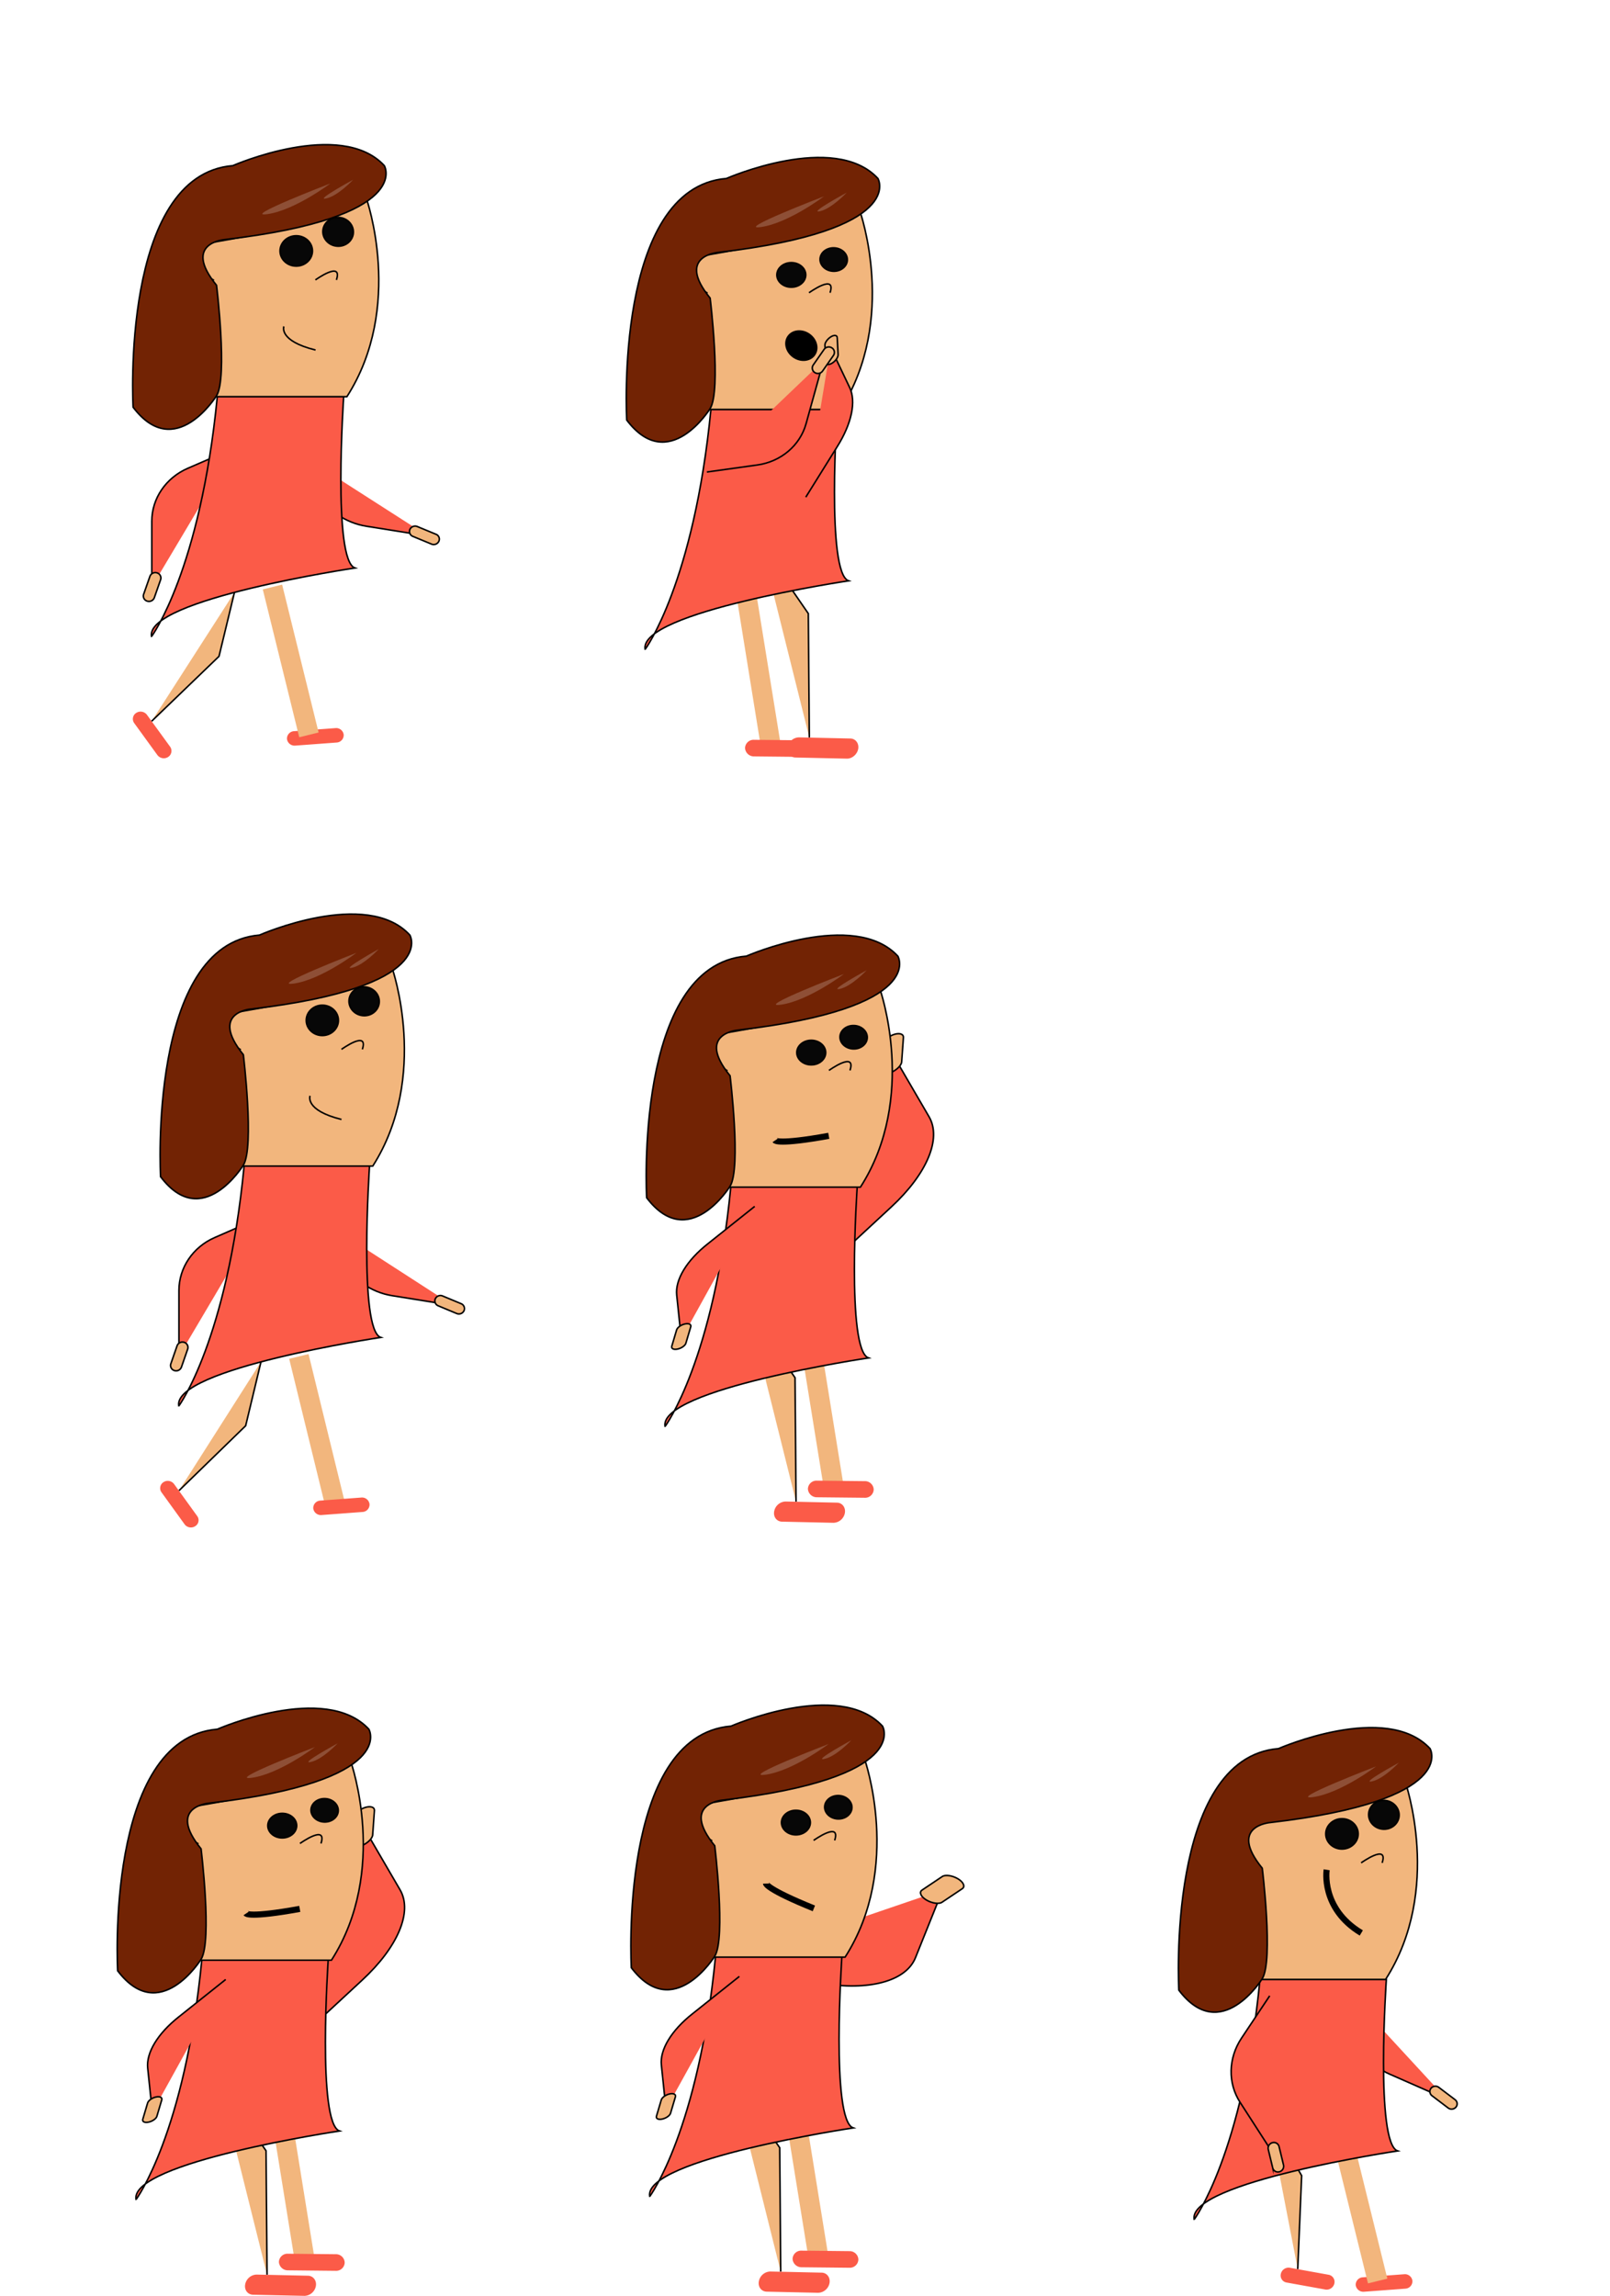 <svg xmlns="http://www.w3.org/2000/svg" width="1050" height="1497" viewBox="0 0 1050 1497">
  <defs>
    <style>
      .cls-1, .cls-5 {
        fill: none;
      }

      .cls-2, .cls-4 {
        fill: #fb5b48;
      }

      .cls-10, .cls-2, .cls-3, .cls-6, .cls-7, .cls-8 {
        stroke: #000;
      }

      .cls-10, .cls-2, .cls-3, .cls-5, .cls-6, .cls-7, .cls-8 {
        stroke-miterlimit: 10;
      }

      .cls-3, .cls-6 {
        fill: #f2b67d;
      }

      .cls-5 {
        stroke: #f2b67d;
        stroke-width: 13px;
      }

      .cls-6 {
        stroke-width: 4px;
      }

      .cls-7 {
        fill: #070707;
      }

      .cls-8 {
        fill: #722304;
      }

      .cls-9 {
        fill: #8e4f36;
      }
    </style>
  </defs>
  <title>spritesheet_girl</title>
  <g id="fnise">
    <rect class="cls-1" x="700" y="997" width="350" height="500"/>
    <rect class="cls-1" y="997" width="350" height="500"/>
    <g>
      <g>
        <path class="cls-2" d="M874.21,1293.45l6.72,28.84c3,13.19,12.58,24.38,25.47,30l37.17,16.35"/>
        <path class="cls-3" d="M948.85,1368.81l-10.43-7.9a3.71,3.71,0,0,0-5.14.52h0a3.42,3.42,0,0,0,.69,4.93l10.43,7.9a3.7,3.7,0,0,0,5.13-.52h0A3.36,3.36,0,0,0,948.85,1368.81Z"/>
      </g>
      <g>
        <path class="cls-4" d="M870.24,1488.74h0a5.18,5.18,0,0,1-5.85,3.93l-25.44-4.6a4.63,4.63,0,0,1-3.61-5.68h0a5.18,5.18,0,0,1,5.85-3.93l25.44,4.6A4.7,4.7,0,0,1,870.24,1488.74Z"/>
        <polyline class="cls-3" points="827.39 1381.29 848.9 1418.41 846.35 1479.34"/>
      </g>
      <g>
        <path class="cls-4" d="M921.14,1487h0a4.84,4.84,0,0,1-4.64,5.1l-26.9,2a5,5,0,0,1-5.44-4.3h0a4.83,4.83,0,0,1,4.63-5.1l26.91-2A4.91,4.91,0,0,1,921.14,1487Z"/>
        <line class="cls-5" x1="874.69" y1="1390.7" x2="898.47" y2="1487.1"/>
      </g>
      <path class="cls-2" d="M821.72,1290.5h82.42s-7.36,106.8,7.35,111.8c0,0-136.92,20.4-132.69,44.7C778.9,1447,810.64,1403.8,821.72,1290.5Z"/>
      <path class="cls-3" d="M816.5,1290.4s-7.36-64.1,0-76c0,0-23.27-12.4-1.61-24.3,0,0,97.73-15.9,101.46-28.8,0,0,24.88,70.6-12.7,129.2H816.5Z"/>
      <path class="cls-6" d="M865.22,1219s-4.07,25.15,22.58,41.2"/>
      <path class="cls-3" d="M887.7,1214.5s17.93-12.9,13.7,0"/>
      <ellipse class="cls-7" cx="875.2" cy="1195.6" rx="10.58" ry="9.9"/>
      <ellipse class="cls-7" cx="902.51" cy="1183.12" rx="9.4" ry="9.97" transform="translate(-373.42 1948.84) rotate(-83.63)"/>
      <path class="cls-8" d="M823.22,1218s7.35,60.1,0,72c0,0-27,43.7-54.41,7.5,0,0-8.47-151.5,65-157.5,0,0,70.33-30.8,98.84,0,0,0,19.55,33.8-104.07,48.2C828.56,1188.2,800.55,1190.2,823.22,1218Z"/>
      <path class="cls-9" d="M912.28,1149.2s-9.87,10.6-17.63,12.2S912.28,1149.2,912.28,1149.2Z"/>
      <path class="cls-9" d="M897.47,1151.6s-23.07,17.4-41,20S897.47,1151.6,897.47,1151.6Z"/>
      <g>
        <path class="cls-2" d="M828.07,1301.17l-18.4,27.6c-8.66,13-9,29.28-1,41.72l23.22,36"/>
        <path class="cls-3" d="M827.12,1401.3l2.93,12.15a3.48,3.48,0,0,0,4.34,2.44h0a3.73,3.73,0,0,0,2.7-4.36l-2.94-12.15a3.47,3.47,0,0,0-4.33-2.44h0A3.72,3.72,0,0,0,827.12,1401.3Z"/>
      </g>
    </g>
    <g>
      <g>
        <path class="cls-2" d="M186.55,1336.93l49.67-46c23.36-21.6,33-44.61,24.69-58.86l-24-41.19"/>
        <path class="cls-3" d="M243.05,1196.24l1.13-15.87c.12-2.4-2.89-3.22-6.82-1.71h0c-3.92,1.52-7.33,4.79-7.46,7.18l-1.13,15.88c-.12,2.39,2.89,3.21,6.82,1.7h0C239.51,1201.9,242.92,1198.63,243.05,1196.24Z"/>
      </g>
      <g>
        <polyline class="cls-3" points="142.9 1357.82 173.5 1402.2 174.16 1483"/>
        <path class="cls-4" d="M206,1490.38h0a7.79,7.79,0,0,1-7.4,6.41l-33.6-.74c-3.36-.09-5.76-3-5.1-6.72h0a7.8,7.8,0,0,1,7.41-6.41l33.59.74C204.3,1483.75,206.61,1486.82,206,1490.38Z"/>
      </g>
      <g>
        <line class="cls-5" x1="180.48" y1="1360.58" x2="198.65" y2="1473"/>
        <path class="cls-4" d="M224.8,1475.08h0a5.56,5.56,0,0,1-5.84,5.38l-31.2-.32a5.8,5.8,0,0,1-5.86-5.44h0a5.56,5.56,0,0,1,5.83-5.38l31.21.32A5.68,5.68,0,0,1,224.8,1475.08Z"/>
      </g>
      <path class="cls-2" d="M131.64,1277.5h82.42s-7.35,106.8,7.36,111.8c0,0-136.93,20.4-132.7,44.7C88.82,1434,120.56,1390.8,131.64,1277.5Z"/>
      <path class="cls-3" d="M129,1277.86s-7.36-64.1,0-76c0,0-23.28-12.4-1.62-24.3,0,0,97.73-15.9,101.46-28.8,0,0,24.89,70.6-12.69,129.2H129Z"/>
      <path class="cls-3" d="M195.62,1201.86s17.94-12.9,13.71,0"/>
      <ellipse class="cls-7" cx="184.07" cy="1190.23" rx="9.43" ry="8.02"/>
      <ellipse class="cls-7" cx="211.71" cy="1180.21" rx="7.64" ry="8.91" transform="translate(-976.36 1342.13) rotate(-87.59)"/>
      <path class="cls-8" d="M131.14,1205.36s7.36,60.1,0,72c0,0-27,43.7-54.41,7.5,0,0-8.46-151.5,65-157.5,0,0,70.33-30.8,98.84,0,0,0,19.55,33.8-104.08,48.2C136.48,1175.56,108.47,1177.56,131.14,1205.36Z"/>
      <path class="cls-9" d="M220.21,1136.56s-9.88,10.6-17.63,12.2S220.21,1136.56,220.21,1136.56Z"/>
      <path class="cls-9" d="M205.4,1139s-23.08,17.4-41,20S205.4,1139,205.4,1139Z"/>
      <g>
        <path class="cls-2" d="M147.19,1290.52l-30.4,24.22c-14,11-21.52,23.59-20.46,33.57l3,28.8"/>
        <path class="cls-3" d="M102.35,1379.59l3.12-10.51c.53-1.61-1.14-2.51-3.73-1.94h0c-2.45.51-5,2.26-5.48,3.93l-3.12,10.52c-.53,1.61,1.14,2.51,3.73,1.94h0C99.46,1383,102,1381.2,102.35,1379.59Z"/>
      </g>
      <path class="cls-6" d="M160.5,1247.5s2,3,35-3"/>
    </g>
    <rect class="cls-1" x="350" y="997" width="350" height="500"/>
    <g>
      <g>
        <path class="cls-2" d="M468.64,1282l66.77,11c31.39,5.18,55.47-1.36,61.62-16.65l17.78-44.24"/>
        <path class="cls-3" d="M614.37,1240.17l13.23-8.85c2-1.38.76-4.26-2.84-6.43h0c-3.61-2.17-8.29-2.85-10.25-1.48l-13.22,8.86c-2,1.37-.77,4.25,2.84,6.42h0C607.73,1240.86,612.41,1241.54,614.37,1240.17Z"/>
      </g>
      <g>
        <polyline class="cls-3" points="477.9 1355.82 508.5 1400.2 509.16 1481"/>
        <path class="cls-4" d="M541,1488.38h0a7.79,7.79,0,0,1-7.4,6.41l-33.6-.74c-3.36-.09-5.76-3-5.1-6.72h0a7.8,7.8,0,0,1,7.41-6.41l33.59.74C539.3,1481.75,541.61,1484.82,541,1488.38Z"/>
      </g>
      <g>
        <line class="cls-5" x1="515.48" y1="1358.58" x2="533.65" y2="1471"/>
        <path class="cls-4" d="M559.8,1473.08h0a5.56,5.56,0,0,1-5.84,5.38l-31.2-.32a5.8,5.8,0,0,1-5.86-5.44h0a5.56,5.56,0,0,1,5.83-5.38l31.21.32A5.68,5.68,0,0,1,559.8,1473.08Z"/>
      </g>
      <path class="cls-2" d="M466.64,1275.5h82.42s-7.35,106.8,7.36,111.8c0,0-136.93,20.4-132.7,44.7C423.82,1432,455.56,1388.8,466.64,1275.5Z"/>
      <path class="cls-3" d="M464,1275.86s-7.36-64.1,0-76c0,0-23.28-12.4-1.62-24.3,0,0,97.73-15.9,101.46-28.8,0,0,24.89,70.6-12.69,129.2H464Z"/>
      <path class="cls-3" d="M530.62,1199.86s17.94-12.9,13.71,0"/>
      <ellipse class="cls-7" cx="519.07" cy="1188.23" rx="9.43" ry="8.02"/>
      <ellipse class="cls-7" cx="546.71" cy="1178.21" rx="7.64" ry="8.91" transform="translate(-653.44 1674.92) rotate(-87.59)"/>
      <path class="cls-8" d="M466.14,1203.36s7.36,60.1,0,72c0,0-27,43.7-54.41,7.5,0,0-8.46-151.5,65-157.5,0,0,70.33-30.8,98.84,0,0,0,19.55,33.8-104.08,48.2C471.48,1173.56,443.47,1175.56,466.14,1203.36Z"/>
      <path class="cls-9" d="M555.21,1134.56s-9.88,10.6-17.63,12.2S555.21,1134.56,555.21,1134.56Z"/>
      <path class="cls-9" d="M540.4,1137s-23.08,17.4-41,20S540.4,1137,540.4,1137Z"/>
      <g>
        <path class="cls-2" d="M482.19,1288.52l-30.4,24.22c-14,11-21.52,23.59-20.46,33.57l3,28.8"/>
        <path class="cls-3" d="M437.35,1377.59l3.12-10.51c.53-1.61-1.14-2.51-3.73-1.94h0c-2.45.51-5,2.26-5.48,3.93l-3.12,10.52c-.53,1.61,1.14,2.51,3.73,1.94h0C434.46,1381,437,1379.2,437.35,1377.59Z"/>
      </g>
      <path class="cls-6" d="M499.61,1228s.09,3.6,31.18,16.18"/>
    </g>
  </g>
  <g id="overveje">
    <rect class="cls-1" x="350" y="497" width="350" height="500"/>
    <g>
      <g>
        <path class="cls-2" d="M531.55,832.93l49.67-46c23.36-21.6,33-44.61,24.69-58.86l-24-41.19"/>
        <path class="cls-3" d="M588.05,692.24l1.13-15.87c.12-2.4-2.89-3.22-6.82-1.71h0c-3.92,1.52-7.33,4.79-7.46,7.18l-1.13,15.88c-.12,2.39,2.89,3.21,6.82,1.7h0C584.51,697.9,587.92,694.63,588.05,692.24Z"/>
      </g>
      <g>
        <polyline class="cls-3" points="487.9 853.82 518.5 898.2 519.16 979"/>
        <path class="cls-4" d="M551,986.38h0a7.79,7.79,0,0,1-7.4,6.41l-33.6-.74c-3.36-.09-5.76-3-5.1-6.72h0a7.8,7.8,0,0,1,7.41-6.41l33.59.74C549.3,979.75,551.61,982.82,551,986.38Z"/>
      </g>
      <g>
        <line class="cls-5" x1="525.48" y1="856.58" x2="543.65" y2="969"/>
        <path class="cls-4" d="M569.8,971.08h0a5.56,5.56,0,0,1-5.84,5.38l-31.2-.32a5.8,5.8,0,0,1-5.86-5.44h0a5.56,5.56,0,0,1,5.83-5.38l31.21.32A5.68,5.68,0,0,1,569.8,971.08Z"/>
      </g>
      <path class="cls-2" d="M476.64,773.5h82.42s-7.35,106.8,7.36,111.8c0,0-136.93,20.4-132.7,44.7C433.82,930,465.56,886.8,476.64,773.5Z"/>
      <path class="cls-3" d="M474,773.86s-7.36-64.1,0-76c0,0-23.28-12.4-1.62-24.3,0,0,97.73-15.9,101.46-28.8,0,0,24.89,70.6-12.69,129.2H474Z"/>
      <path class="cls-3" d="M540.62,697.86s17.94-12.9,13.71,0"/>
      <ellipse class="cls-7" cx="529.07" cy="686.23" rx="9.43" ry="8.02"/>
      <ellipse class="cls-7" cx="556.71" cy="676.21" rx="7.64" ry="8.91" transform="translate(-142.31 1204.01) rotate(-87.59)"/>
      <path class="cls-8" d="M476.14,701.36s7.36,60.1,0,72c0,0-27,43.7-54.41,7.5,0,0-8.46-151.5,65-157.5,0,0,70.33-30.8,98.84,0,0,0,19.55,33.8-104.08,48.2C481.48,671.56,453.47,673.56,476.14,701.36Z"/>
      <path class="cls-9" d="M565.21,632.56s-9.88,10.6-17.63,12.2S565.21,632.56,565.21,632.56Z"/>
      <path class="cls-9" d="M550.4,635s-23.08,17.4-41,20S550.4,635,550.4,635Z"/>
      <g>
        <path class="cls-2" d="M492.19,786.52l-30.4,24.22c-14,11-21.52,23.59-20.46,33.57l3,28.8"/>
        <path class="cls-3" d="M447.35,875.59l3.12-10.51c.53-1.61-1.14-2.51-3.73-1.94h0c-2.45.51-5,2.26-5.48,3.93l-3.12,10.52c-.53,1.61,1.14,2.51,3.73,1.94h0C444.46,879,447,877.2,447.35,875.59Z"/>
      </g>
      <path class="cls-6" d="M505.5,743.5s2,3,35-3"/>
    </g>
    <rect class="cls-1" y="497" width="350" height="500"/>
    <g>
      <polyline class="cls-3" points="170.21 887.83 160.21 929.53 116.71 971.83"/>
      <line class="cls-5" x1="194.91" y1="884.33" x2="218.51" y2="980.73"/>
      <path class="cls-4" d="M127.31,995h0a5.13,5.13,0,0,1-6.9-1.2l-15.1-20.9a4.64,4.64,0,0,1,1.3-6.6h0a5.13,5.13,0,0,1,6.9,1.2l15.1,20.9A4.54,4.54,0,0,1,127.31,995Z"/>
      <path class="cls-4" d="M241,980.63h0a4.82,4.82,0,0,1-4.6,5.1l-26.7,2a5,5,0,0,1-5.4-4.3h0a4.82,4.82,0,0,1,4.6-5.1l26.7-2A4.93,4.93,0,0,1,241,980.63Z"/>
      <path class="cls-2" d="M170.21,793.63,140,806.83c-14.2,6.2-23.3,19.7-23.3,34.5v42.8"/>
      <path class="cls-3" d="M115.51,877.33l-4.1,11.8a3.48,3.48,0,0,0,2.3,4.4h0a3.69,3.69,0,0,0,4.6-2.2l4.1-11.8a3.48,3.48,0,0,0-2.3-4.4h0A3.73,3.73,0,0,0,115.51,877.33Z"/>
      <path class="cls-2" d="M210.11,795.93l13.7,26.2c6.2,12,18.2,20.4,32,22.6l39.8,6.4"/>
      <path class="cls-3" d="M300.71,849.93l-12-5a3.67,3.67,0,0,0-4.8,1.8h0a3.44,3.44,0,0,0,1.9,4.6l12,5a3.67,3.67,0,0,0,4.8-1.8h0A3.45,3.45,0,0,0,300.71,849.93Z"/>
      <path class="cls-2" d="M159.21,760.13H241s-7.3,106.8,7.3,111.8c0,0-135.9,20.4-131.7,44.7C116.71,916.63,148.21,873.43,159.21,760.13Z"/>
      <path class="cls-3" d="M156.61,760.13s-7.3-64.1,0-76c0,0-23.1-12.4-1.6-24.3,0,0,97-15.9,100.7-28.8,0,0,24.7,70.6-12.6,129.2h-86.5Z"/>
      <path class="cls-3" d="M202.21,714.43s-3.7,9.4,20.5,15.4"/>
      <path class="cls-3" d="M222.71,684.13s17.8-12.9,13.6,0"/>
      <ellipse class="cls-7" cx="210.21" cy="665.23" rx="10.5" ry="9.9"/>
      <ellipse class="cls-7" cx="237.48" cy="652.86" rx="9.4" ry="9.9" transform="translate(-440.22 805.64) rotate(-82.72)"/>
      <path class="cls-8" d="M158.71,687.63s7.3,60.1,0,72c0,0-26.8,43.7-54,7.5,0,0-8.4-151.5,64.5-157.5,0,0,69.8-30.8,98.1,0,0,0,19.4,33.8-103.3,48.2C163.91,657.73,136.11,659.73,158.71,687.63Z"/>
      <path class="cls-9" d="M247,618.73s-9.8,10.6-17.5,12.2C222,632.63,247,618.73,247,618.73Z"/>
      <path class="cls-9" d="M232.41,621.23s-22.9,17.4-40.7,20S232.41,621.23,232.41,621.23Z"/>
    </g>
  </g>
  <g id="surproised">
    <rect class="cls-1" x="348" width="350" height="500"/>
    <g>
      <g>
        <polyline class="cls-3" points="496.57 355.63 527.16 400.01 527.82 480.81"/>
        <path class="cls-4" d="M559.71,488.19h0c-.67,3.67-4.05,6.5-7.41,6.41l-33.6-.74c-3.36-.09-5.76-3.05-5.1-6.72h0a7.8,7.8,0,0,1,7.41-6.41l33.6.74C558,481.56,560.28,484.62,559.71,488.19Z"/>
      </g>
      <g>
        <line class="cls-5" x1="484.48" y1="373.58" x2="502.65" y2="486"/>
        <path class="cls-4" d="M528.8,488.08h0a5.56,5.56,0,0,1-5.84,5.38l-31.2-.32a5.8,5.8,0,0,1-5.86-5.44h0a5.56,5.56,0,0,1,5.83-5.38l31.21.32A5.68,5.68,0,0,1,528.8,488.08Z"/>
      </g>
      <path class="cls-2" d="M463.64,266.86h82.42s-7.35,106.8,7.36,111.8c0,0-136.93,20.4-132.7,44.7C420.82,423.36,452.56,380.16,463.64,266.86Z"/>
      <path class="cls-3" d="M461,266.86s-7.36-64.1,0-76c0,0-23.28-12.4-1.62-24.3,0,0,97.73-15.9,101.46-28.8,0,0,24.89,70.6-12.69,129.2H461Z"/>
      <path class="cls-3" d="M527.62,190.86s17.94-12.9,13.71,0"/>
      <ellipse class="cls-7" cx="516.07" cy="179.23" rx="9.43" ry="8.02"/>
      <ellipse class="cls-7" cx="543.71" cy="169.21" rx="7.64" ry="8.91" transform="translate(351.79 705.33) rotate(-87.59)"/>
      <path class="cls-8" d="M463.14,194.36s7.36,60.1,0,72c0,0-27,43.7-54.41,7.5,0,0-8.46-151.5,65-157.5,0,0,70.33-30.8,98.84,0,0,0,19.55,33.8-104.08,48.2C468.48,164.56,440.47,166.56,463.14,194.36Z"/>
      <path class="cls-9" d="M552.21,125.56s-9.88,10.6-17.63,12.2S552.21,125.56,552.21,125.56Z"/>
      <path class="cls-9" d="M537.4,128s-23.08,17.4-41,20S537.4,128,537.4,128Z"/>
      <ellipse class="cls-10" cx="522.64" cy="223.94" rx="9.03" ry="10.51" transform="matrix(0.57, -0.82, 0.82, 0.57, 41.07, 526.25)"/>
      <g>
        <path class="cls-2" d="M525.51,324.12l20.55-33c9.45-15.07,12.4-29.42,8.06-38.47l-12.45-26.14"/>
        <path class="cls-3" d="M538,225.19l.57,10.95c0,1.69,1.92,2,4.17.58h0c2.14-1.3,3.93-3.8,3.85-5.54l-.58-11c0-1.7-1.92-2-4.16-.58h0C539.59,221.05,537.8,223.54,538,225.19Z"/>
      </g>
      <g>
        <path class="cls-2" d="M461,307.73l32.86-4.58c15.44-2.14,27.89-12.69,31.85-26.95L537.13,235"/>
        <path class="cls-3" d="M536.45,241.93l7.14-10.27a3.48,3.48,0,0,0-1.06-4.86h0a3.72,3.72,0,0,0-5,.88L530.34,238a3.49,3.49,0,0,0,1,4.86h0A3.73,3.73,0,0,0,536.45,241.93Z"/>
      </g>
    </g>
    <rect class="cls-1" width="350" height="500"/>
    <g>
      <path class="cls-4" d="M109.68,493.5h0a5.19,5.19,0,0,1-7-1.2L87.51,471.4a4.63,4.63,0,0,1,1.31-6.6h0a5.2,5.2,0,0,1,7,1.2L111,486.9A4.7,4.7,0,0,1,109.68,493.5Z"/>
      <path class="cls-4" d="M224.14,479h0a4.84,4.84,0,0,1-4.64,5.1l-26.9,2a5,5,0,0,1-5.44-4.3h0a4.83,4.83,0,0,1,4.63-5.1l26.91-2A4.91,4.91,0,0,1,224.14,479Z"/>
      <g>
        <polyline class="cls-3" points="152.9 386.2 142.83 427.9 98.9 470.2"/>
        <line class="cls-5" x1="177.69" y1="382.7" x2="201.47" y2="479.1"/>
        <path class="cls-2" d="M152.9,292.1l-30.42,13.2C108.17,311.5,99,325,99,339.8v42.8"/>
        <path class="cls-3" d="M97.79,375.7l-4.13,11.8A3.47,3.47,0,0,0,96,391.9h0a3.72,3.72,0,0,0,4.63-2.2l4.13-11.8a3.47,3.47,0,0,0-2.31-4.4h0A3.73,3.73,0,0,0,97.79,375.7Z"/>
        <path class="cls-2" d="M193,294.3l13.81,26.2c6.24,12,18.33,20.4,32.24,22.6l40.1,6.4"/>
        <path class="cls-3" d="M284.29,348.3l-12.09-5a3.71,3.71,0,0,0-4.84,1.8h0a3.43,3.43,0,0,0,1.91,4.6l12.09,5a3.71,3.71,0,0,0,4.84-1.8h0A3.37,3.37,0,0,0,284.29,348.3Z"/>
        <path class="cls-2" d="M141.72,258.5h82.42s-7.36,106.8,7.35,111.8c0,0-136.92,20.4-132.69,44.7C98.9,415,130.64,371.8,141.72,258.5Z"/>
        <path class="cls-3" d="M139.1,258.5s-7.36-64.1,0-76c0,0-23.27-12.4-1.61-24.3,0,0,97.73-15.9,101.46-28.8,0,0,24.88,70.6-12.7,129.2H139.1Z"/>
        <path class="cls-3" d="M185.14,212.8s-3.72,9.4,20.66,15.4"/>
        <path class="cls-3" d="M205.7,182.5s17.93-12.9,13.7,0"/>
        <ellipse class="cls-7" cx="193.2" cy="163.6" rx="10.58" ry="9.9"/>
        <ellipse class="cls-7" cx="220.51" cy="151.12" rx="9.4" ry="9.97" transform="translate(45.86 353.51) rotate(-83.63)"/>
        <path class="cls-8" d="M141.22,186s7.35,60.1,0,72c0,0-27,43.7-54.41,7.5,0,0-8.47-151.5,65-157.5,0,0,70.33-30.8,98.84,0,0,0,19.55,33.8-104.07,48.2C146.56,156.2,118.55,158.2,141.22,186Z"/>
        <path class="cls-9" d="M230.28,117.2s-9.87,10.6-17.63,12.2S230.28,117.2,230.28,117.2Z"/>
        <path class="cls-9" d="M215.47,119.6s-23.07,17.4-41,20S215.47,119.6,215.47,119.6Z"/>
      </g>
    </g>
  </g>
</svg>
